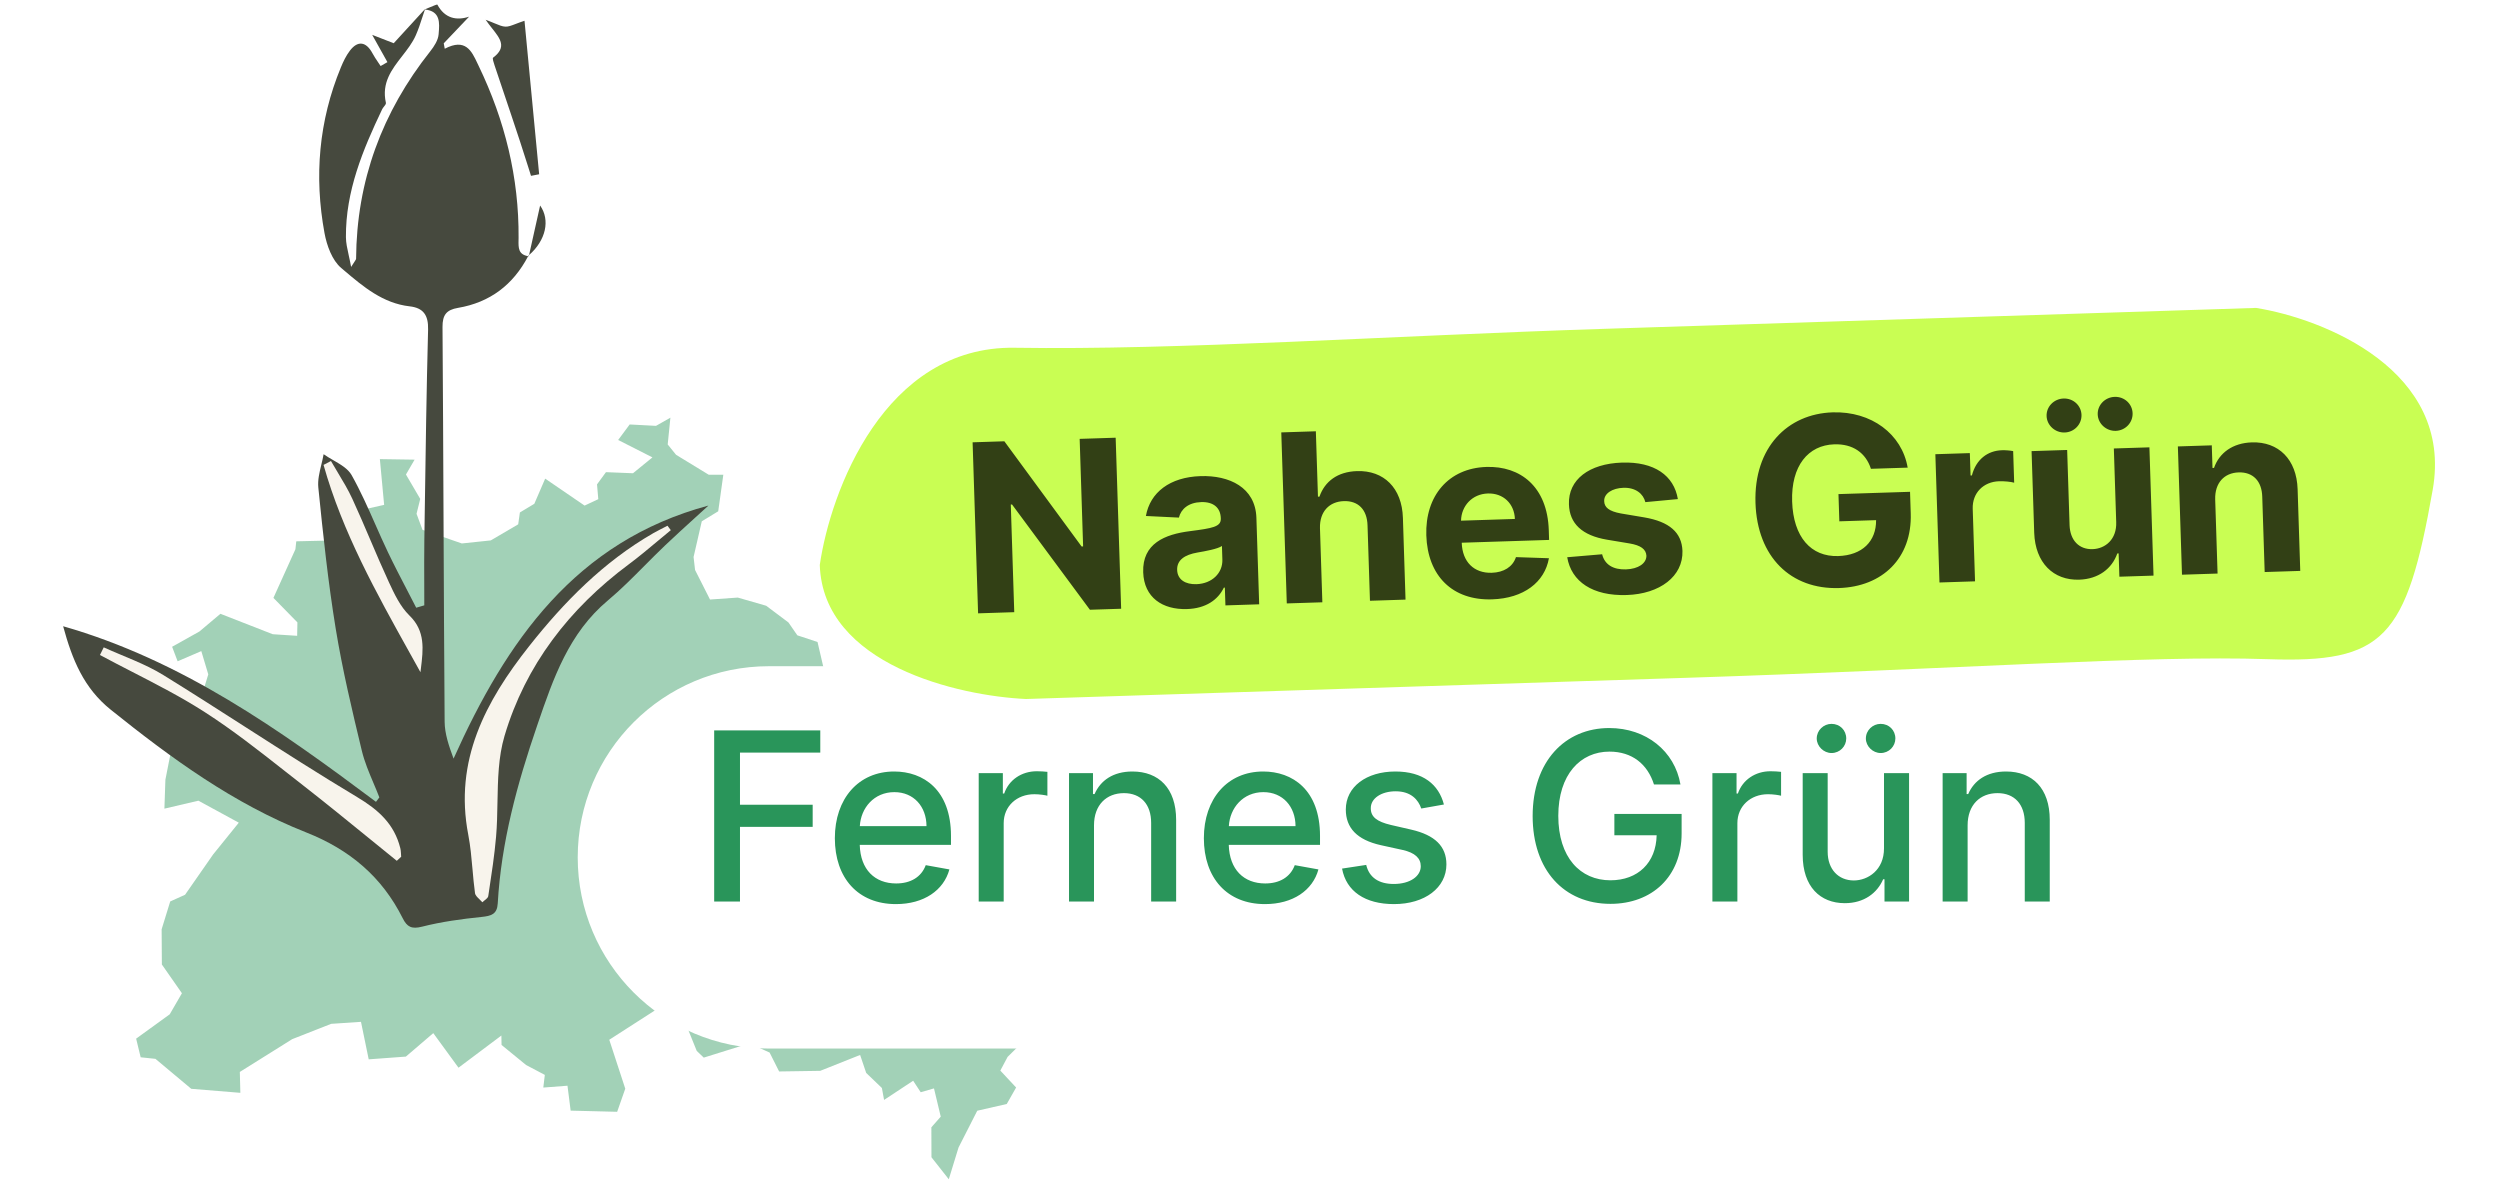 <svg viewBox="0 0 170 81" fill="none" xmlns="http://www.w3.org/2000/svg">
<g clip-path="url(#clip0)">
<path d="M37.072 32.547L39.752 34.38L40.684 33.943L40.597 32.939L41.205 32.107L43.043 32.181L44.365 31.102L42.035 29.919L42.818 28.864L44.609 28.958L45.587 28.402L45.404 30.224L45.972 30.926L48.197 32.284L49.186 32.28L48.839 34.768L47.722 35.447L47.163 37.876L47.264 38.758L48.281 40.768L50.17 40.635L52.1 41.191L53.615 42.329L54.219 43.202L55.592 43.657L56.382 47.058L59.465 47.694L60.119 48.626L60.285 49.879L63.311 49.736L63.505 50.344L61.427 52.35L60.493 55.603L61.058 55.751L59.748 57.793L60.063 59.296L62.509 57.859L64.89 58.49L66.481 59.696L67.729 59.914L68.105 61.312L68.718 61.352L68.321 59.341L69.732 59.984L71.131 61.826L73.108 62.031L73.733 62.414L72.72 63.748L71.581 67.368L72.52 68.676L71.788 69.933L70.385 70.02L68.516 71.871L68.022 72.8L69.096 73.951L68.459 75.072L66.454 75.529L65.18 78.031L64.517 80.19L63.34 78.694L63.333 76.658L63.971 75.932L63.511 74.011L62.607 74.272L62.095 73.49L60.117 74.795L59.969 73.984L58.901 72.959L58.488 71.737L55.774 72.817L52.981 72.86L52.334 71.575L50.959 70.948L47.856 71.918L47.379 71.463L46.117 68.346L44.828 68.519L41.43 70.703L42.518 74.031L41.967 75.602L38.804 75.523L38.589 73.829L36.945 73.954L37.047 73.092L35.773 72.42L34.106 71.057L34.094 70.416L31.178 72.604L29.463 70.253L27.599 71.849L25.072 72.035L24.547 69.485L22.519 69.621L19.87 70.662L16.308 72.892L16.344 74.312L13.005 74.039L10.57 72.001L9.566 71.896L9.257 70.628L11.542 68.972L12.371 67.54L11.007 65.586L10.991 63.192L11.575 61.299L12.585 60.842L14.493 58.102L16.238 55.942L13.49 54.447L11.18 54.988L11.247 53.02L12.091 48.727L12.687 49.219L13.72 48.803L13.55 47.868L14.163 45.857L13.688 44.275L12.078 44.967L11.704 43.98L13.561 42.941L14.988 41.738L18.546 43.127L20.207 43.235L20.224 42.323L18.593 40.657L20.088 37.35L20.147 36.81L24.363 36.709L24.76 34.637L26.121 34.331L25.831 31.22L28.193 31.257L27.605 32.267L28.576 33.926L28.325 34.937L28.731 36.029L31.405 36.955L33.374 36.747L35.238 35.654L35.352 34.848L36.334 34.257L37.072 32.547Z" fill="#29955A" fill-opacity="0.43"/>
<path fill-rule="evenodd" clip-rule="evenodd" d="M35.927 17.394L35.913 17.421C35.243 17.305 35.252 16.852 35.261 16.33C35.262 16.28 35.263 16.23 35.264 16.179C35.293 12.073 34.332 8.185 32.556 4.496C32.526 4.434 32.496 4.371 32.466 4.308C32.07 3.465 31.652 2.575 30.243 3.314C30.22 3.191 30.197 3.068 30.174 2.946C30.496 2.607 30.819 2.268 31.145 1.926L31.899 1.133C31.038 1.418 30.242 1.249 29.74 0.312C29.727 0.288 29.469 0.396 29.21 0.504C29.101 0.55 28.991 0.596 28.9 0.632L28.874 0.645C28.462 1.095 28.05 1.544 27.648 1.983L26.772 2.94L25.309 2.37C25.577 2.849 25.784 3.219 25.963 3.542L25.964 3.543L25.965 3.544C26.102 3.79 26.223 4.007 26.345 4.225C26.191 4.314 26.037 4.401 25.883 4.49C25.825 4.402 25.766 4.315 25.707 4.229C25.575 4.033 25.442 3.838 25.332 3.631C24.901 2.824 24.329 2.735 23.788 3.452C23.532 3.789 23.342 4.187 23.18 4.581C21.675 8.223 21.358 12.001 22.066 15.848C22.221 16.694 22.585 17.702 23.203 18.224L23.407 18.396C24.701 19.493 26.037 20.625 27.858 20.831C28.78 20.936 29.135 21.422 29.11 22.402C29.001 26.56 28.942 30.721 28.882 34.88C28.873 35.495 28.864 36.11 28.855 36.725C28.841 37.738 28.845 38.752 28.849 39.765C28.851 40.231 28.852 40.697 28.852 41.163C28.669 41.217 28.486 41.272 28.302 41.325C28.103 40.935 27.901 40.546 27.698 40.157C27.248 39.291 26.797 38.425 26.377 37.545C26.082 36.927 25.805 36.299 25.527 35.671C25.023 34.53 24.519 33.39 23.91 32.308C23.666 31.875 23.166 31.585 22.666 31.295C22.438 31.163 22.21 31.031 22.006 30.886C21.965 31.124 21.907 31.365 21.848 31.605C21.722 32.127 21.595 32.649 21.646 33.154C21.97 36.36 22.309 39.57 22.828 42.749C23.284 45.538 23.941 48.299 24.604 51.049C24.785 51.8 25.09 52.521 25.394 53.242C25.532 53.568 25.67 53.894 25.796 54.223C25.719 54.323 25.643 54.424 25.567 54.525C19.022 49.629 12.384 44.902 4.293 42.584C4.91 44.853 5.693 46.786 7.532 48.261C11.645 51.561 15.889 54.657 20.815 56.602C23.785 57.775 25.975 59.625 27.385 62.442C27.683 63.037 27.991 63.193 28.702 63.013C30.023 62.678 31.388 62.492 32.746 62.352C33.401 62.285 33.806 62.171 33.847 61.429C34.081 57.269 35.172 53.29 36.513 49.377L36.566 49.221C37.621 46.14 38.677 43.059 41.326 40.839C42.211 40.097 43.028 39.275 43.845 38.452C44.3 37.995 44.755 37.537 45.221 37.093C45.889 36.458 46.572 35.837 47.255 35.216C47.562 34.937 47.868 34.658 48.174 34.378C39.125 36.817 34.43 43.594 30.842 51.586C30.522 50.717 30.241 49.897 30.235 49.074C30.201 44.462 30.18 39.849 30.16 35.237C30.141 30.902 30.122 26.566 30.091 22.231C30.086 21.416 30.36 21.068 31.14 20.936C33.315 20.569 34.896 19.366 35.913 17.421C35.928 17.424 35.944 17.427 35.96 17.429L35.951 17.419L35.958 17.426C35.964 17.399 35.97 17.372 35.976 17.345C37.118 16.342 37.428 14.967 36.728 13.975C36.478 15.098 36.227 16.222 35.976 17.345C35.958 17.36 35.941 17.376 35.923 17.391L35.927 17.394ZM28.72 1.172C28.777 0.996 28.834 0.821 28.895 0.647C29.96 0.757 29.891 1.565 29.831 2.268L29.825 2.34C29.793 2.735 29.523 3.152 29.263 3.481C25.98 7.618 24.248 12.302 24.214 17.596C24.213 17.662 24.136 17.73 23.877 18.152C23.823 17.856 23.765 17.594 23.712 17.354C23.61 16.892 23.526 16.512 23.523 16.132C23.5 12.997 24.672 10.189 25.988 7.427C26.017 7.367 26.065 7.307 26.112 7.247C26.187 7.154 26.258 7.064 26.241 6.991C25.935 5.63 26.64 4.723 27.344 3.817C27.698 3.362 28.051 2.908 28.276 2.396C28.451 2 28.586 1.585 28.72 1.172Z" fill="#46493E"/>
<path d="M33.024 1.344C33.263 1.431 33.458 1.513 33.625 1.583C33.938 1.714 34.151 1.803 34.367 1.812C34.563 1.821 34.762 1.745 35.064 1.629C35.229 1.566 35.424 1.491 35.666 1.412C36.006 4.969 36.334 8.409 36.662 11.85C36.477 11.886 36.293 11.921 36.108 11.957C36.044 11.755 35.981 11.554 35.918 11.352C35.193 9.037 34.395 6.746 33.63 4.444C33.565 4.249 33.47 3.966 33.533 3.919C34.478 3.209 34.024 2.637 33.457 1.921C33.313 1.739 33.162 1.548 33.024 1.344Z" fill="#46493E"/>
<path d="M45.615 36.05L45.388 35.75C45.061 35.921 44.728 36.081 44.408 36.265C41.04 38.208 38.366 40.922 35.984 43.936C33.017 47.689 30.867 51.717 31.843 56.767C31.991 57.537 32.06 58.32 32.13 59.105C32.178 59.648 32.225 60.191 32.3 60.729C32.321 60.884 32.466 61.022 32.61 61.159C32.678 61.224 32.745 61.288 32.8 61.354C32.938 61.216 33.177 61.092 33.201 60.936L33.249 60.62C33.436 59.387 33.624 58.151 33.732 56.91C33.8 56.133 33.814 55.341 33.828 54.55C33.857 53.01 33.885 51.472 34.306 50.048C35.73 45.236 38.712 41.379 42.763 38.369C43.434 37.87 44.076 37.332 44.718 36.795C45.016 36.545 45.315 36.295 45.615 36.05Z" fill="#F8F4EC"/>
<path d="M25.055 56.971L25.053 56.969C23.588 55.776 22.123 54.584 20.633 53.423C20.219 53.101 19.807 52.777 19.395 52.453L19.394 52.452C17.613 51.051 15.829 49.648 13.93 48.428C12.351 47.413 10.674 46.551 8.997 45.689C8.261 45.31 7.525 44.931 6.797 44.54L6.8 44.534L6.803 44.527C6.887 44.358 6.97 44.189 7.054 44.02C8.408 44.639 9.845 45.126 11.102 45.901C12.992 47.068 14.861 48.267 16.731 49.466C19.234 51.071 21.737 52.676 24.287 54.203C25.747 55.077 26.812 56.039 27.221 57.676C27.269 57.864 27.262 58.065 27.28 58.26C27.18 58.353 27.081 58.444 26.982 58.535C26.338 58.015 25.696 57.493 25.055 56.971Z" fill="#F8F4EC"/>
<path d="M27.881 44.433C28.118 44.858 28.355 45.284 28.591 45.71C28.601 45.627 28.611 45.544 28.621 45.462C28.782 44.153 28.934 42.913 27.843 41.857C27.22 41.252 26.811 40.383 26.437 39.572C26.001 38.629 25.593 37.674 25.185 36.718C24.785 35.781 24.385 34.844 23.959 33.92C23.676 33.306 23.326 32.724 22.976 32.142C22.817 31.878 22.658 31.614 22.505 31.348C22.338 31.436 22.169 31.524 22.001 31.613C23.288 36.184 25.583 40.305 27.881 44.433Z" fill="#F8F4EC"/>
<g filter="url(#filter0_d)">
<path d="M55.745 38.417C56.466 33.435 60.125 23.506 69.002 23.647C76.273 23.761 84.89 23.377 94.123 22.964C98.978 22.748 104.004 22.523 109.095 22.36L153.409 20.938C158.01 21.675 166.853 25.182 165.424 33.303C163.637 43.456 162.106 45.099 154.176 44.822C151.224 44.719 147.546 44.787 143.14 44.943C146.266 47.317 148.285 51.074 148.285 55.302C148.285 62.482 142.465 68.302 135.285 68.302H52.285C45.105 68.302 39.285 62.482 39.285 55.302C39.285 48.122 45.105 42.302 52.285 42.302H57.088C56.293 41.22 55.794 39.936 55.745 38.417Z" fill="white"/>
</g>
<path d="M69.002 23.647C60.125 23.507 56.466 33.436 55.745 38.418C55.964 45.212 65.185 47.325 69.768 47.532L114.61 46.093C133.074 45.5 146.245 44.546 154.176 44.823C162.106 45.1 163.637 43.457 165.424 33.304C166.853 25.183 158.01 21.676 153.409 20.938L109.095 22.36C94.324 22.835 80.097 23.823 69.002 23.647Z" fill="#C9FE53"/>
<path d="M75.865 29.764L73.417 29.843L73.652 37.157L73.549 37.161L68.295 30.007L66.137 30.077L66.51 41.707L68.969 41.628L68.734 34.308L68.819 34.305L74.114 41.463L76.238 41.395L75.865 29.764ZM80.717 41.416C82.006 41.374 82.823 40.785 83.222 39.96L83.29 39.958L83.329 41.167L85.624 41.093L85.435 35.21C85.368 33.132 83.58 32.314 81.637 32.376C79.548 32.443 78.205 33.487 77.921 35.087L80.165 35.197C80.311 34.613 80.814 34.17 81.683 34.142C82.506 34.116 82.991 34.516 83.014 35.231L83.015 35.265C83.033 35.827 82.439 35.92 80.927 36.117C79.206 36.331 77.674 36.96 77.737 38.908C77.792 40.634 79.053 41.469 80.717 41.416ZM81.356 39.724C80.612 39.748 80.067 39.419 80.046 38.754C80.024 38.073 80.575 37.72 81.423 37.573C81.949 37.482 82.808 37.33 83.092 37.127L83.121 38.053C83.151 38.967 82.418 39.69 81.356 39.724ZM89.758 35.913C89.728 34.788 90.394 34.107 91.382 34.076C92.364 34.044 92.963 34.656 92.992 35.729L93.157 40.852L95.576 40.774L95.398 35.22C95.338 33.175 94.094 31.976 92.277 32.035C90.954 32.077 90.088 32.73 89.723 33.771L89.621 33.774L89.478 29.327L87.127 29.403L87.501 41.033L89.92 40.956L89.758 35.913ZM101.46 40.756C103.618 40.687 105.038 39.589 105.327 37.96L103.085 37.884C102.862 38.556 102.249 38.923 101.442 38.949C100.233 38.987 99.44 38.211 99.398 36.911L99.398 36.905L105.338 36.715L105.317 36.05C105.222 33.086 103.38 31.678 101.075 31.752C98.508 31.834 96.903 33.711 96.989 36.403C97.078 39.168 98.774 40.842 101.46 40.756ZM99.35 35.406C99.37 34.41 100.099 33.591 101.173 33.557C102.223 33.523 102.974 34.249 103.013 35.288L99.35 35.406ZM114.095 33.938C113.827 32.338 112.501 31.385 110.297 31.456C108.066 31.528 106.628 32.608 106.688 34.289C106.724 35.596 107.574 36.415 109.289 36.701L110.809 36.954C111.575 37.083 111.93 37.35 111.956 37.787C111.961 38.304 111.411 38.691 110.565 38.718C109.701 38.746 109.116 38.395 108.945 37.69L106.57 37.892C106.851 39.554 108.304 40.536 110.615 40.462C112.875 40.389 114.457 39.185 114.407 37.464C114.361 36.203 113.513 35.474 111.81 35.182L110.221 34.915C109.403 34.765 109.093 34.496 109.085 34.076C109.063 33.554 109.643 33.194 110.392 33.17C111.233 33.143 111.747 33.587 111.884 34.145L114.095 33.938ZM127.223 31.879L129.722 31.799C129.33 29.509 127.251 27.956 124.621 28.04C121.549 28.139 119.252 30.43 119.373 34.2C119.491 37.88 121.779 40.092 125.056 39.987C127.992 39.893 130.028 37.969 129.93 34.908L129.883 33.443L125.016 33.599L125.075 35.45L127.574 35.37C127.586 36.813 126.633 37.759 124.997 37.812C123.152 37.871 121.943 36.528 121.865 34.098C121.788 31.679 122.953 30.271 124.731 30.214C125.997 30.173 126.876 30.799 127.223 31.879ZM131.884 39.609L134.303 39.531L134.145 34.596C134.11 33.523 134.87 32.759 135.938 32.725C136.273 32.714 136.735 32.757 136.964 32.823L136.895 30.676C136.678 30.632 136.376 30.608 136.132 30.616C135.155 30.647 134.372 31.241 134.089 32.33L133.998 32.333L133.949 30.811L131.604 30.886L131.884 39.609ZM143.902 35.505C143.945 36.675 143.164 37.314 142.295 37.342C141.381 37.371 140.77 36.748 140.731 35.721L140.567 30.598L138.147 30.676L138.326 36.23C138.397 38.269 139.629 39.474 141.384 39.418C142.696 39.376 143.617 38.669 143.976 37.635L144.067 37.632L144.118 39.216L146.44 39.142L146.16 30.419L143.741 30.496L143.902 35.505ZM140.398 29.41C141.057 29.389 141.562 28.844 141.542 28.213C141.521 27.572 140.982 27.078 140.324 27.099C139.671 27.12 139.147 27.648 139.168 28.29C139.188 28.92 139.745 29.431 140.398 29.41ZM143.873 29.298C144.532 29.277 145.038 28.732 145.017 28.102C144.997 27.46 144.458 26.966 143.799 26.987C143.146 27.008 142.623 27.537 142.644 28.178C142.664 28.808 143.22 29.319 143.873 29.298ZM150.633 33.959C150.602 32.834 151.251 32.154 152.228 32.123C153.199 32.092 153.805 32.709 153.833 33.777L153.998 38.899L156.417 38.821L156.238 33.267C156.173 31.234 154.941 30.023 153.123 30.082C151.829 30.123 150.912 30.789 150.553 31.818L150.45 31.822L150.401 30.283L148.095 30.357L148.375 39.08L150.795 39.002L150.633 33.959Z" fill="#324015"/>
<path d="M48.564 61.303H50.319V56.229H55.262V54.723H50.319V51.178H55.779V49.666H48.564V61.303ZM60.923 61.479C62.826 61.479 64.173 60.541 64.559 59.121L62.951 58.831C62.645 59.655 61.906 60.075 60.94 60.075C59.485 60.075 58.508 59.132 58.463 57.45H64.667V56.848C64.667 53.695 62.781 52.462 60.804 52.462C58.372 52.462 56.77 54.314 56.77 56.996C56.77 59.706 58.349 61.479 60.923 61.479ZM58.468 56.178C58.537 54.939 59.434 53.865 60.815 53.865C62.133 53.865 62.997 54.843 63.002 56.178H58.468ZM66.552 61.303H68.251V55.973C68.251 54.831 69.132 54.007 70.336 54.007C70.689 54.007 71.086 54.07 71.223 54.11V52.485C71.052 52.462 70.717 52.445 70.501 52.445C69.478 52.445 68.603 53.024 68.285 53.962H68.194V52.575H66.552V61.303ZM74.392 56.121C74.392 54.729 75.244 53.933 76.426 53.933C77.579 53.933 78.278 54.689 78.278 55.956V61.303H79.977V55.752C79.977 53.593 78.789 52.462 77.005 52.462C75.693 52.462 74.835 53.07 74.431 53.996H74.323V52.575H72.693V61.303H74.392V56.121ZM86.017 61.479C87.92 61.479 89.267 60.541 89.653 59.121L88.045 58.831C87.738 59.655 87 60.075 86.034 60.075C84.579 60.075 83.602 59.132 83.556 57.45H89.761V56.848C89.761 53.695 87.875 52.462 85.897 52.462C83.466 52.462 81.863 54.314 81.863 56.996C81.863 59.706 83.443 61.479 86.017 61.479ZM83.562 56.178C83.63 54.939 84.528 53.865 85.909 53.865C87.227 53.865 88.091 54.843 88.096 56.178H83.562ZM98.186 54.706C97.834 53.348 96.771 52.462 94.885 52.462C92.913 52.462 91.515 53.502 91.515 55.047C91.515 56.286 92.265 57.11 93.902 57.473L95.379 57.797C96.22 57.985 96.612 58.36 96.612 58.905C96.612 59.581 95.89 60.11 94.777 60.11C93.76 60.11 93.106 59.672 92.902 58.814L91.26 59.064C91.544 60.61 92.828 61.479 94.788 61.479C96.896 61.479 98.356 60.36 98.356 58.78C98.356 57.547 97.572 56.786 95.97 56.416L94.584 56.098C93.623 55.871 93.209 55.547 93.214 54.956C93.209 54.286 93.936 53.808 94.902 53.808C95.959 53.808 96.447 54.394 96.646 54.979L98.186 54.706ZM112.47 53.343H114.271C113.879 51.075 111.941 49.507 109.43 49.507C106.419 49.507 104.22 51.774 104.22 55.49C104.22 59.172 106.356 61.462 109.51 61.462C112.333 61.462 114.35 59.61 114.35 56.672V55.348H109.777V56.797H112.652C112.612 58.672 111.373 59.86 109.51 59.86C107.458 59.86 105.964 58.308 105.964 55.479C105.964 52.661 107.47 51.11 109.441 51.11C110.987 51.11 112.032 51.962 112.47 53.343ZM116.443 61.303H118.142V55.973C118.142 54.831 119.022 54.007 120.227 54.007C120.579 54.007 120.977 54.07 121.113 54.11V52.485C120.943 52.462 120.608 52.445 120.392 52.445C119.369 52.445 118.494 53.024 118.176 53.962H118.085V52.575H116.443V61.303ZM128.112 57.683C128.118 59.166 127.015 59.871 126.061 59.871C125.01 59.871 124.282 59.11 124.282 57.922V52.575H122.583V58.127C122.583 60.291 123.771 61.416 125.447 61.416C126.76 61.416 127.652 60.723 128.055 59.791H128.146V61.303H129.816V52.575H128.112V57.683ZM124.544 51.206C125.112 51.206 125.544 50.746 125.544 50.218C125.544 49.655 125.112 49.223 124.544 49.223C124.01 49.223 123.538 49.655 123.538 50.218C123.538 50.746 124.01 51.206 124.544 51.206ZM127.885 51.206C128.453 51.206 128.885 50.746 128.885 50.218C128.885 49.655 128.453 49.223 127.885 49.223C127.35 49.223 126.879 49.655 126.879 50.218C126.879 50.746 127.35 51.206 127.885 51.206ZM133.798 56.121C133.798 54.729 134.65 53.933 135.832 53.933C136.985 53.933 137.684 54.689 137.684 55.956V61.303H139.383V55.752C139.383 53.593 138.196 52.462 136.412 52.462C135.099 52.462 134.241 53.07 133.838 53.996H133.73V52.575H132.099V61.303H133.798V56.121Z" fill="#29955A"/>
</g>
<defs>
<filter id="filter0_d" x="31.285" y="15.938" width="142.293" height="63.364" filterUnits="userSpaceOnUse" color-interpolation-filters="sRGB">
<feFlood flood-opacity="0" result="BackgroundImageFix"/>
<feColorMatrix in="SourceAlpha" type="matrix" values="0 0 0 0 0 0 0 0 0 0 0 0 0 0 0 0 0 0 127 0"/>
<feOffset dy="3"/>
<feGaussianBlur stdDeviation="4"/>
<feColorMatrix type="matrix" values="0 0 0 0 0 0 0 0 0 0 0 0 0 0 0 0 0 0 0.05 0"/>
<feBlend mode="normal" in2="BackgroundImageFix" result="effect1_dropShadow"/>
<feBlend mode="normal" in="SourceGraphic" in2="effect1_dropShadow" result="shape"/>
</filter>
<clipPath id="clip0">
<rect width="170" height="81" fill="white"/>
</clipPath>
</defs>
</svg>
